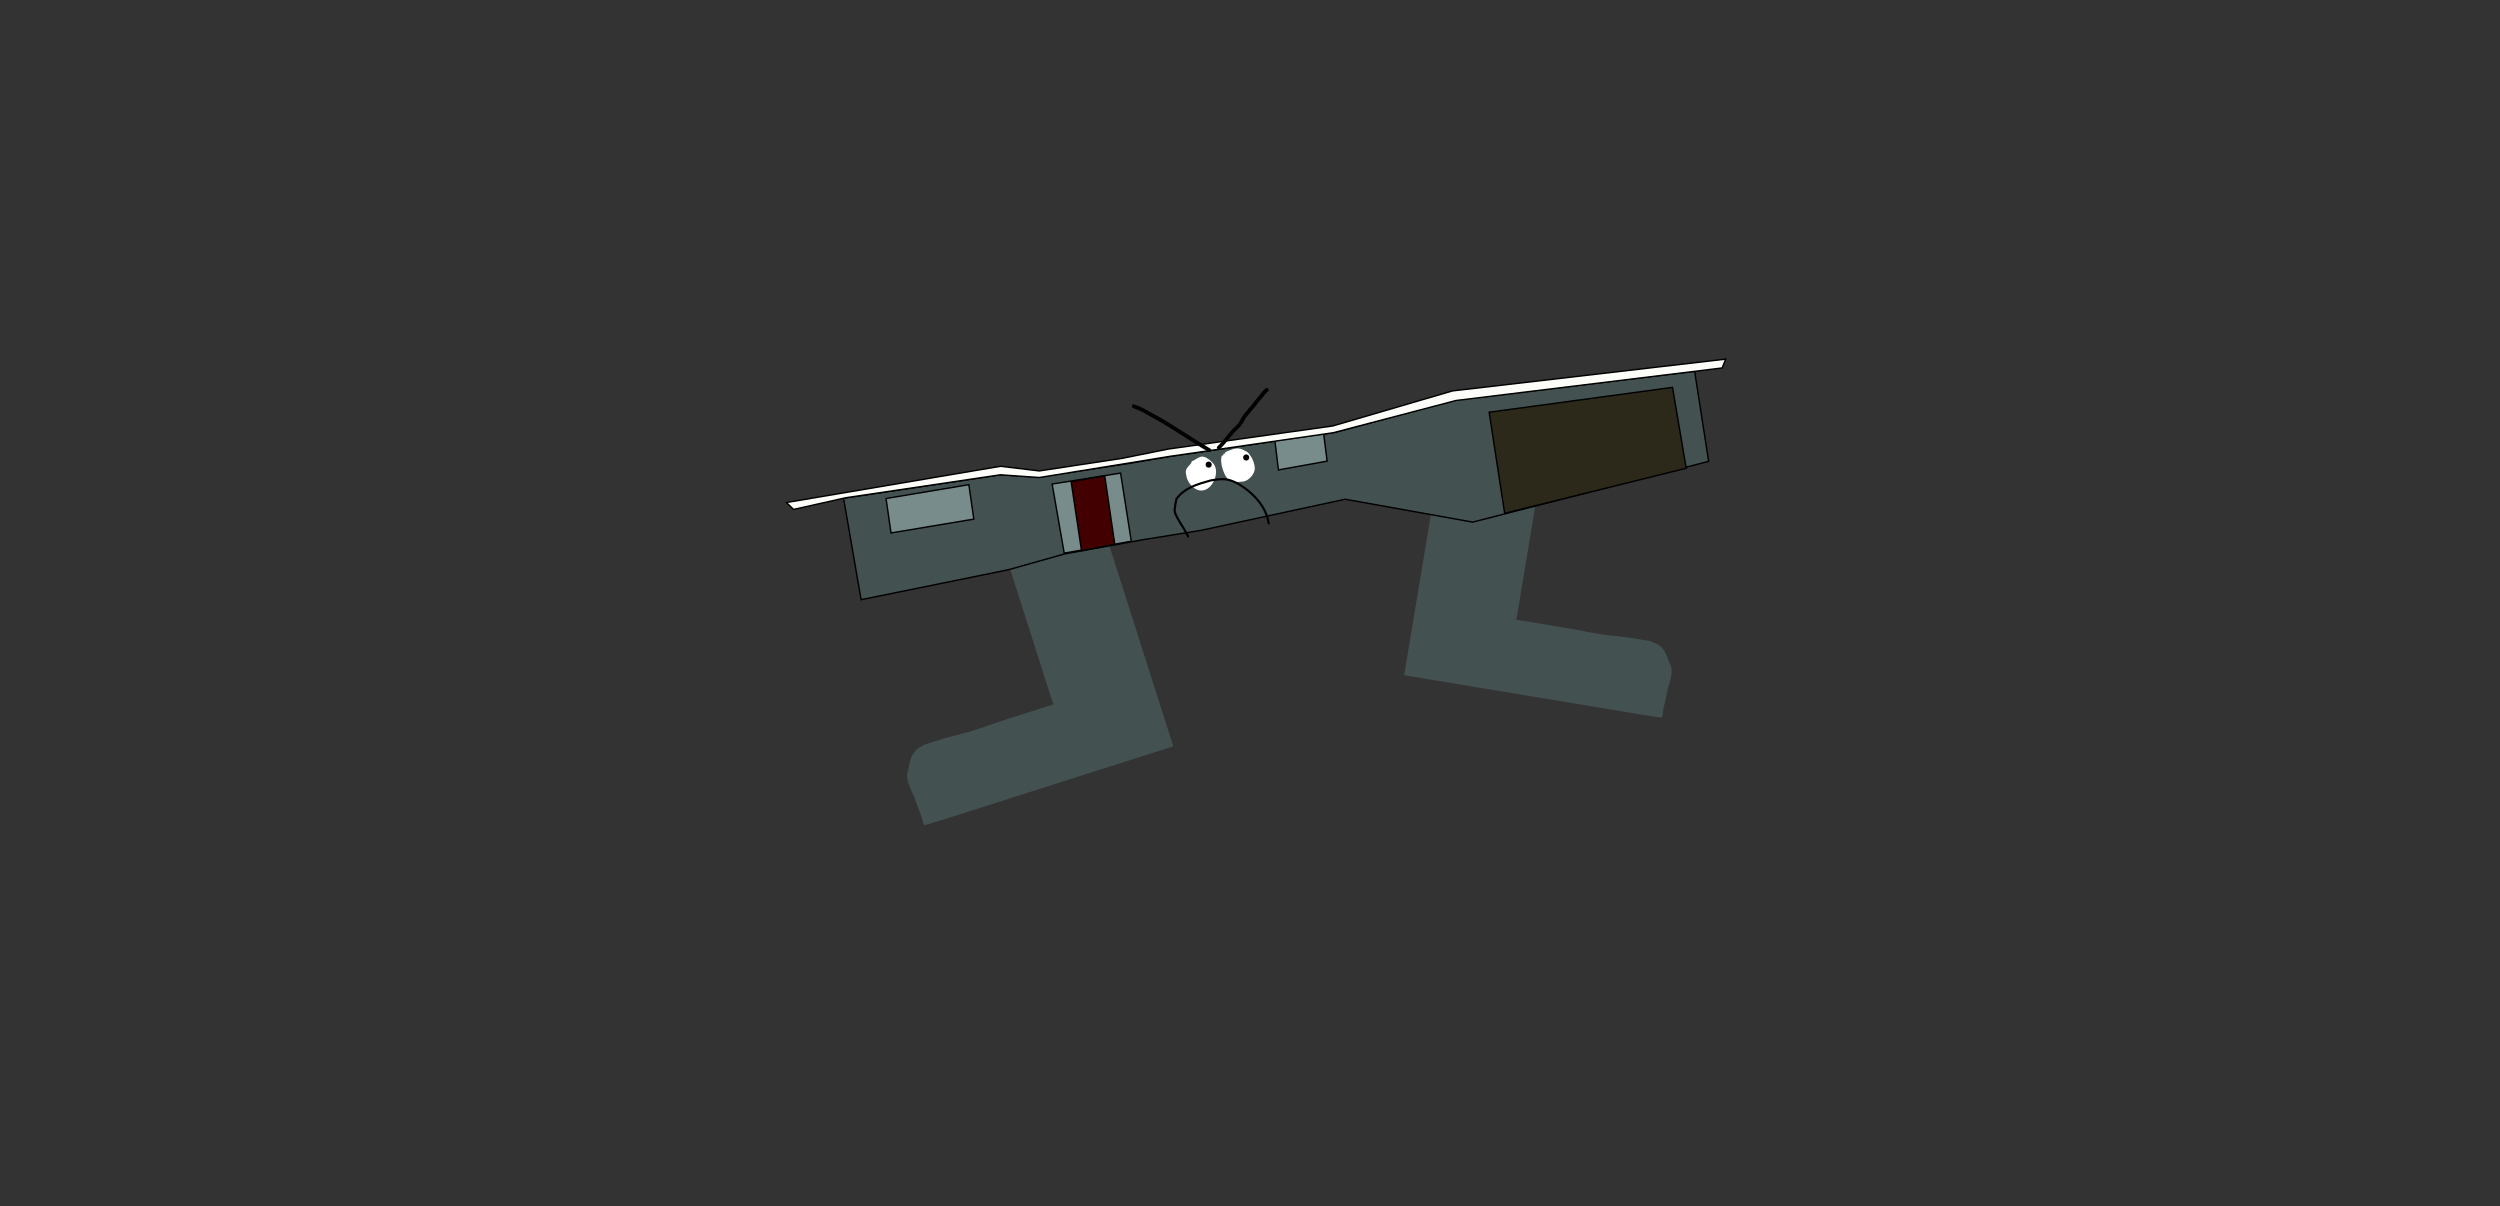 <svg version="1.1" xmlns="http://www.w3.org/2000/svg" xmlns:xlink="http://www.w3.org/1999/xlink" width="1733.093" height="836.336" viewBox="0,0,1733.093,836.336"><rect x="0" y="0" width="1733.093" height="836.336" fill="#333333" stroke="none"/><g transform="translate(546.547,238.168)"><g data-paper-data="{&quot;isPaintingLayer&quot;:true}" fill-rule="nonzero" stroke-linejoin="miter" stroke-miterlimit="10" stroke-dasharray="" stroke-dashoffset="0" style="mix-blend-mode: normal"><path d="M575.633,58.231l-0.248,0.486l0.078,0.54c-0.257,-0.043 -0.515,-0.085 -0.772,-0.128c-9.309,-1.546 -18.617,-3.092 -27.926,-4.638c-6.277,-1.042 -12.554,-2.085 -18.831,-3.127c-0.897,5.403 -1.794,10.805 -2.692,16.208c-1.155,6.955 -2.31,13.91 -3.465,20.865c-1.185,7.136 -2.37,14.273 -3.555,21.409c-1.194,7.188 -2.388,14.377 -3.581,21.565c-1.194,7.188 -2.388,14.377 -3.581,21.565c-1.194,7.188 -2.388,14.377 -3.581,21.565c-0.661,3.983 -1.323,7.966 -1.984,11.949c-0.171,1.027 -0.341,2.054 -0.512,3.081c-0.089,0.537 -0.867,1.096 -0.418,1.581c0.573,0.618 3.868,0.899 4.674,1.032c10.345,1.718 20.691,3.436 31.036,5.154c10.083,1.674 20.387,4.219 30.555,5.153c8.963,0.834 17.43,2.186 26.383,3.759c2.054,1.099 4.736,1.595 6.512,3.004c5.208,4.131 5.708,9.516 8.024,14.215c1.877,6.56 -1.837,13.02 -2.869,19.236c-0.705,4.122 -1.909,8.268 -2.604,12.455c-0.097,0.584 -0.024,3.793 -0.888,4.056c-0.413,0.125 -2.899,-0.272 -3.503,-0.359c-10.368,-1.503 -20.697,-3.314 -31.033,-5.03c-10.13,-1.682 -20.261,-3.365 -30.391,-5.047c-10.358,-1.72 -20.716,-3.44 -31.074,-5.161c-9.994,-1.66 -19.987,-3.319 -29.981,-4.979c-9.613,-1.596 -19.226,-3.193 -28.839,-4.789c-7.432,-1.234 -14.864,-2.469 -22.297,-3.703l-0.651,-0.108c-0.257,-0.043 -0.414,-0.132 -0.51,-0.231c-0.104,-0.095 -0.174,-0.227 -0.144,-0.405c1.023,-6.162 2.047,-12.323 3.07,-18.485c1.194,-7.188 2.388,-14.377 3.581,-21.565c1.174,-7.068 2.348,-14.137 3.522,-21.205c1.152,-6.938 2.305,-13.876 3.457,-20.815c1.194,-7.188 2.388,-14.377 3.581,-21.565c1.178,-7.093 2.356,-14.185 3.534,-21.278c1.15,-6.925 2.3,-13.85 3.45,-20.776c1.161,-6.992 2.322,-13.984 3.484,-20.977c1.116,-6.721 2.232,-13.441 3.348,-20.162c0.156,-0.939 0.312,-1.877 0.468,-2.816l0.075,-0.452c0.03,-0.178 0.138,-0.28 0.267,-0.337c0.123,-0.063 0.301,-0.097 0.558,-0.054c8.878,1.474 17.757,2.949 26.635,4.423c10.012,1.663 20.025,3.326 30.037,4.988c3.532,0.586 7.063,1.173 10.595,1.759c0.069,-0.417 0.138,-0.833 0.208,-1.25c0,0 0.085,-0.513 0.825,-0.391c0.74,0.123 0.655,0.636 0.655,0.636c-0.069,0.417 -0.138,0.833 -0.208,1.25c6.277,1.042 12.554,2.085 18.831,3.127c9.309,1.546 18.617,3.092 27.926,4.638c0.149,0.025 0.298,0.049 0.446,0.074c0.109,0.018 0.217,0.036 0.326,0.054z" fill="#445151" stroke="none" stroke-width="0.5" stroke-linecap="butt"/><path d="M92.742,122.575c0.144,-0.046 0.287,-0.092 0.431,-0.137c8.991,-2.865 17.981,-5.73 26.972,-8.595c6.063,-1.932 12.125,-3.864 18.188,-5.796c-0.134,-0.42 -0.267,-0.839 -0.401,-1.259c0,0 -0.165,-0.517 0.55,-0.745c0.715,-0.228 0.879,0.29 0.879,0.29c0.134,0.42 0.267,0.839 0.401,1.259c3.411,-1.087 6.822,-2.174 10.233,-3.261c9.67,-3.082 19.341,-6.163 29.011,-9.245c8.575,-2.733 17.15,-5.465 25.725,-8.198c0.248,-0.079 0.43,-0.068 0.562,-0.021c0.137,0.041 0.26,0.13 0.318,0.31l0.145,0.455c0.301,0.945 0.603,1.891 0.904,2.836c2.157,6.77 4.315,13.54 6.472,20.311c2.245,7.044 4.489,14.088 6.734,21.132c2.223,6.976 4.446,13.953 6.669,20.929c2.277,7.145 4.554,14.29 6.831,21.435c2.308,7.242 4.615,14.483 6.923,21.725c2.227,6.99 4.455,13.979 6.682,20.969c2.269,7.121 4.538,14.241 6.807,21.362c2.308,7.242 4.615,14.483 6.923,21.725c1.978,6.207 3.956,12.414 5.934,18.621c0.057,0.18 0.008,0.324 -0.08,0.437c-0.08,0.115 -0.222,0.229 -0.47,0.308l-0.629,0.2c-7.178,2.288 -14.357,4.575 -21.535,6.863c-9.285,2.959 -18.569,5.917 -27.854,8.876c-9.652,3.076 -19.304,6.152 -28.957,9.228c-10.004,3.188 -20.009,6.376 -30.013,9.564c-9.784,3.118 -19.569,6.236 -29.353,9.354c-9.984,3.181 -19.945,6.458 -29.992,9.424c-0.585,0.173 -2.989,0.922 -3.418,0.849c-0.898,-0.152 -1.327,-3.468 -1.515,-4.056c-1.344,-4.219 -3.186,-8.324 -4.53,-12.474c-1.996,-6.262 -6.689,-12.409 -5.852,-19.423c1.563,-5.157 1.217,-10.773 5.736,-15.74c1.542,-1.694 4.124,-2.572 5.989,-3.985c8.633,-2.844 16.819,-5.394 25.579,-7.479c9.939,-2.353 19.761,-6.383 29.499,-9.486c9.992,-3.184 19.984,-6.368 29.976,-9.552c0.778,-0.248 4.003,-0.987 4.474,-1.703c0.37,-0.561 -0.489,-1.031 -0.661,-1.572c-0.33,-1.035 -0.659,-2.069 -0.989,-3.104c-1.279,-4.013 -2.557,-8.025 -3.836,-12.038c-2.308,-7.242 -4.615,-14.483 -6.923,-21.725c-2.308,-7.242 -4.615,-14.483 -6.923,-21.725c-2.308,-7.242 -4.615,-14.483 -6.923,-21.725c-2.291,-7.189 -4.582,-14.378 -6.873,-21.567c-2.233,-7.006 -4.465,-14.013 -6.698,-21.019c-1.734,-5.443 -3.469,-10.885 -5.203,-16.328c-6.063,1.932 -12.125,3.864 -18.188,5.796c-8.991,2.865 -17.981,5.73 -26.972,8.595c-0.249,0.079 -0.497,0.158 -0.746,0.238l-0.008,-0.567l-0.322,-0.467c0.105,-0.033 0.21,-0.067 0.315,-0.1z" data-paper-data="{&quot;index&quot;:null}" fill="#445151" stroke="none" stroke-width="0.5" stroke-linecap="butt"/><path d="M-546.547,598.168v-836.336h1733.093v836.336z" fill="none" stroke="#f00000" stroke-width="0" stroke-linecap="butt"/><path d="M-546.547,598.168v-836.336h1733.093v836.336z" fill="none" stroke="#f00000" stroke-width="0" stroke-linecap="butt"/><g><path d="M38.236,107.242l108.628,-16.262l26.588,1.585l64.844,-9.821l25.27,-4.348l115.434,-16.842l82.16,-22.256l167.07,-20.082l9.729,62.445l-163.583,42.125l-88.425,-15.874l-100.252,21.648l-39.08,6.271l-55.299,10.045l-38.633,10.881l-102.29,20.804z" fill="#445151" stroke="#000000" stroke-width="1" stroke-linecap="round"/><path d="M125.094,97.813l3.444,23.879l-57.406,9.6l-3.444,-23.879z" fill="#788c8c" stroke="#000000" stroke-width="1" stroke-linecap="round"/><path d="M191.191,145.281l-8.341,-47.892l47.436,-7.612l7.421,47.262z" fill="#788c8c" stroke="#000000" stroke-width="1" stroke-linecap="round"/><path d="M203.202,143.558l-7.185,-47.832l23.267,-4.062l6.967,47.498z" fill="#420000" stroke="#000000" stroke-width="1" stroke-linecap="round"/><path d="M371.07,62.555l2.386,18.949l-33.757,6.073l-2.431,-20.252z" fill="#788c8c" stroke="#000000" stroke-width="1" stroke-linecap="round"/><path d="M377.677,61.822l-113.002,16.332l-90.693,14.718l-27.008,-1.891l-107.016,15.863l-36.354,8.128l-4.984,-4.77l148.409,-25.127l26.893,3.22l57.814,-8.787l31.419,-6.353l114.237,-16.039l82.972,-24.292l189.413,-22.042l-2.457,6.128l-184.563,22.574z" fill="#fcfcf9" stroke="#000000" stroke-width="1" stroke-linecap="round"/><path d="M496.533,117.657l-10.755,-70.074l127.114,-17.214l9.487,56.064z" fill="#2c291b" stroke="#000000" stroke-width="1" stroke-linecap="round"/><path d="M281.234,80.889c1.41,-0.843 2.89,-1.859 4.446,-2.375c2.978,-0.988 6.946,2.514 8.74,4.456c4.953,5.588 0.216,17.692 -7.022,18.838c-5.517,0.932 -10.735,-5.069 -11.535,-10.082c-0.245,-1.536 -0.742,-2.933 -0.05,-4.377c0.811,-2.066 2.867,-3.211 3.698,-5.122l0.072,-0.559c0.531,-0.256 1.132,-0.469 1.651,-0.779z" data-paper-data="{&quot;noHover&quot;:false,&quot;origItem&quot;:[&quot;Path&quot;,{&quot;applyMatrix&quot;:true,&quot;segments&quot;:[[[229.35501,157.92432],[0.52811,-0.15767],[0,0]],[[229.20712,158.42873],[0,0],[-1.04988,1.64122]],[[225.0549,162.58678],[1.05503,-1.7871],[-0.85319,1.22984]],[[224.45686,166.61429],[0.00131,-1.45434],[-0.00429,4.74595]],[[233.564,177.57857],[-5.23018,0.04346],[6.85057,0.0143]],[[242.79106,161.30681],[3.74405,5.89197],[-1.36874,-2.05783]],[[235.42012,155.92218],[2.89498,-0.47075],[-1.5125,0.24595]],[[230.98633,157.45313],[1.42679,-0.56949],[-0.52484,0.20949]]],&quot;closed&quot;:true}],&quot;index&quot;:null}" fill="#ffffff" stroke="none" stroke-width="0" stroke-linecap="butt"/><path d="M301.099,77.609c0.76,-0.256 0.508,-1.02 0.508,-1.02c-0.071,-0.092 -0.087,-0.191 -0.058,-0.294c0.044,-0.006 0.089,-0.01 0.137,-0.011l0.22,0.078c0,0 0.795,0.126 0.925,-0.665c0.027,-0.164 0.015,-0.301 -0.022,-0.412c1.412,-0.731 3.582,-1.442 4.119,-1.648c4.876,-1.869 7.091,-0.815 11.426,1.73c2.772,2.763 4.75,7.054 4.967,10.996c0.211,3.827 -4.078,8.67 -7.813,9.233c-3.274,0.525 -8.883,0.878 -11.3,-2.137c-1.793,-2.236 -2.923,-5.509 -3.697,-8.216c-0.381,-2.391 -0.878,-4.515 -0.235,-6.881c0.066,-0.243 0.13,-0.513 0.208,-0.773c0.152,0.08 0.354,0.11 0.615,0.023z" data-paper-data="{&quot;noHover&quot;:false,&quot;origItem&quot;:[&quot;Path&quot;,{&quot;applyMatrix&quot;:true,&quot;segments&quot;:[[[249.26676,157.24113],[0.12858,0.09604],[-0.11004,0.22845]],[[248.96247,157.92153],[0.09682,-0.21419],[-0.94423,2.08886]],[[248.1697,164.28197],[0.00237,-2.26322],[0.31434,2.61337]],[[250.35326,172.3768],[-1.32376,-2.32987],[1.78452,3.14081]],[[260.42115,176.00714],[-3.10005,0],[3.53033,0.03398]],[[268.96134,168.67531],[-0.37245,3.56415],[0.38361,-3.67091]],[[266.01648,157.84113],[2.14934,2.96105],[-3.62451,-2.99176]],[[255.77444,154.56473],[4.77728,-1.00295],[-0.52659,0.11055]],[[251.74409,155.46813],[1.41162,-0.46564],[0.01755,0.10881]],[[251.70409,155.85146],[0.04915,-0.14744],[-0.23717,0.71151]],[250.7554,156.3258],[[250.564,156.22143],[0,0],[-0.0438,-0.00609]],[[250.43643,156.21136],[0.04127,0.00068],[-0.04231,0.09081]],[[250.44666,156.49099],[-0.05202,-0.09551],[0,0]],[[249.83016,157.35408],[0.7398,-0.1233],[-0.25364,0.04227]]],&quot;closed&quot;:true}],&quot;index&quot;:null}" fill="#ffffff" stroke="none" stroke-width="0" stroke-linecap="butt"/><path d="M289.234,84.262c-0.187,-1.167 0.607,-2.264 1.773,-2.451c1.167,-0.187 2.264,0.607 2.451,1.773c0.187,1.167 -0.607,2.264 -1.773,2.451c-1.167,0.187 -2.264,-0.607 -2.451,-1.773z" data-paper-data="{&quot;index&quot;:null}" fill="#000000" stroke="none" stroke-width="0" stroke-linecap="butt"/><path d="M315.258,79.316c-0.187,-1.167 0.607,-2.264 1.773,-2.451c1.167,-0.187 2.264,0.607 2.451,1.773c0.187,1.167 -0.607,2.264 -1.773,2.451c-1.167,0.187 -2.264,-0.607 -2.451,-1.773z" data-paper-data="{&quot;index&quot;:null}" fill="#000000" stroke="none" stroke-width="0" stroke-linecap="butt"/><path d="M238.126,43.095c0.401,-1.276 1.677,-0.875 1.677,-0.875l0.456,0.143c4.146,1.325 8.242,3.756 12.007,5.907c13.938,7.333 26.505,16.594 40.131,24.454c0,0 1.158,0.668 0.49,1.826c-0.668,1.158 -1.826,0.49 -1.826,0.49c-13.61,-7.85 -26.162,-17.1 -40.081,-24.425c-3.597,-2.055 -7.551,-4.477 -11.523,-5.701l-0.456,-0.143c0,0 -1.276,-0.401 -0.875,-1.677z" data-paper-data="{&quot;index&quot;:null}" fill="#000000" stroke="none" stroke-width="0" stroke-linecap="butt"/><path d="M332.626,31.284c0.879,1.007 -0.128,1.887 -0.128,1.887l-1.412,1.221c-1.544,2.156 -3.311,4.117 -5.004,6.155c-2.441,3.281 -5.053,6.314 -7.721,9.375c-1.56,1.789 -2.434,3.803 -3.606,5.762c-1.467,2.453 -4.188,4.343 -6.024,6.522c-3.116,3.7 -5.922,7.531 -9.414,10.918c0,0 -0.96,0.931 -1.891,-0.029c-0.931,-0.96 0.029,-1.891 0.029,-1.891c3.424,-3.316 6.162,-7.082 9.217,-10.705c1.707,-2.024 4.483,-3.915 5.8,-6.209c1.208,-2.103 2.233,-4.237 3.879,-6.133c2.631,-3.029 5.214,-6.02 7.628,-9.262c1.734,-2.09 3.528,-4.109 5.13,-6.305l1.629,-1.433c0,0 1.007,-0.879 1.887,0.128z" data-paper-data="{&quot;index&quot;:null}" fill="#000000" stroke="none" stroke-width="0" stroke-linecap="butt"/><path d="M277.213,134.486c-0.72,0.21 -0.93,-0.51 -0.93,-0.51l-0.2,-0.711c-0.316,-0.489 -0.597,-1 -0.867,-1.515c-2.051,-3.969 -4.743,-7.519 -6.76,-11.595c-0.739,-1.493 -1.607,-3.367 -1.447,-5.116c0.228,-2.492 0.733,-5.178 1.312,-7.641c5.789,-8.16 15.077,-10.635 24.324,-13.252c3.328,-0.533 6.575,-1.073 9.946,-0.834c6.221,0.441 13.364,5.267 17.896,9.221c6.778,5.919 11.778,12.981 13.241,22.026c0,0 0.119,0.741 -0.622,0.859c-0.741,0.119 -0.859,-0.622 -0.859,-0.622c-1.384,-8.692 -6.239,-15.457 -12.746,-21.133c-4.254,-3.714 -11.145,-8.485 -17.01,-8.854c-3.238,-0.204 -6.324,0.3 -9.523,0.802c-8.78,2.493 -17.646,4.795 -23.279,12.404c-0.499,2.343 -0.913,4.83 -1.186,7.174c-0.167,1.426 0.699,3.095 1.298,4.299c2.023,4.068 4.666,7.614 6.746,11.568c0.282,0.541 0.582,1.074 0.904,1.592l0.272,0.909c0,0 0.21,0.72 -0.51,0.93z" fill="#000000" stroke="none" stroke-width="0.5" stroke-linecap="butt"/></g></g></g></svg><!--rotationCenter:866.546545:418.1681699999998-->